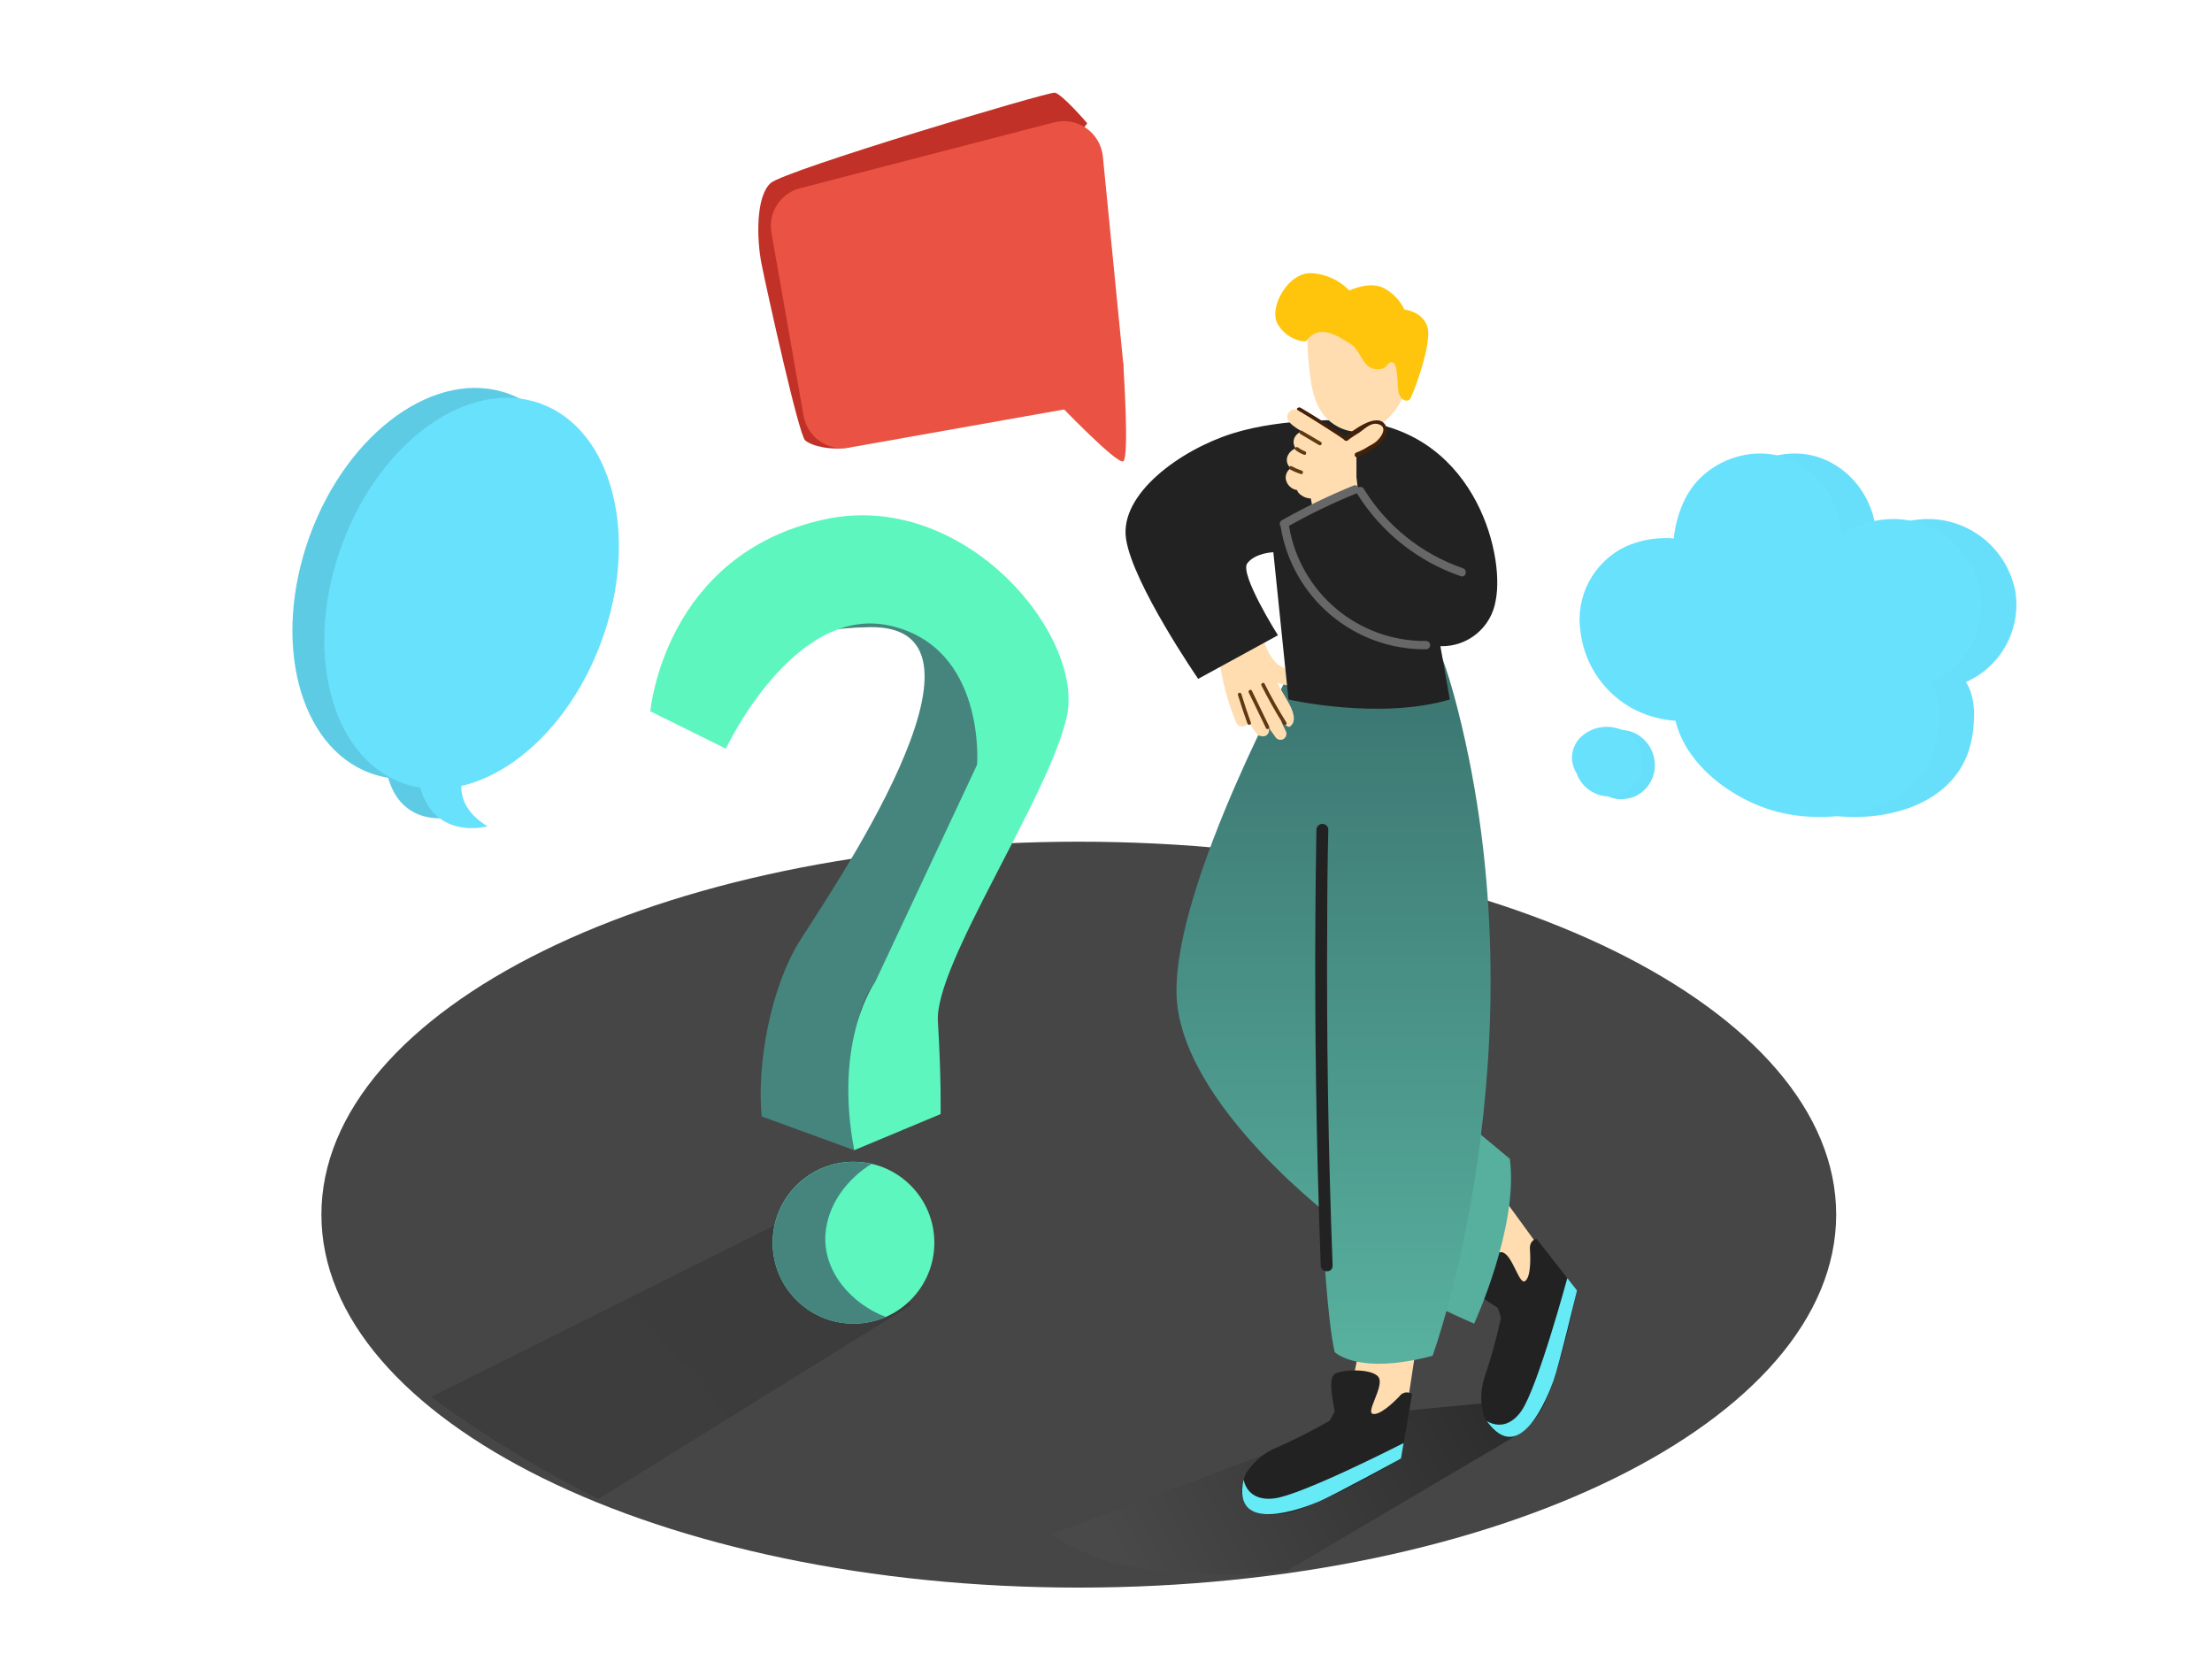 <svg width="334" height="252" viewBox="0 0 334 252" fill="none" xmlns="http://www.w3.org/2000/svg">
<path d="M76.82 59.455C65.965 55.493 52.513 65.106 46.76 80.921C41.007 96.736 45.09 112.768 55.945 116.73C56.809 117.042 57.701 117.272 58.609 117.415C60.897 125.457 68.779 123.267 68.779 123.267C65.656 121.386 64.796 119.087 64.821 117.181C73.313 115.234 81.763 106.95 86.022 95.273C91.775 79.45 87.675 63.417 76.82 59.455Z" fill="#68E1FD"/>
<path d="M304.307 89.288C303.73 86.265 302.136 83.532 299.79 81.542C297.444 79.553 294.488 78.428 291.415 78.355C288.671 78.309 285.971 79.048 283.633 80.486L283.249 80.595C283.267 80.453 283.267 80.31 283.249 80.169C282.698 73.766 277.303 68.291 270.724 68.466C267.586 68.56 264.585 69.776 262.265 71.893C259.76 74.159 258.508 77.51 258.032 80.779C258.032 80.946 257.982 81.113 257.965 81.289C255.469 81.079 252.961 81.508 250.675 82.534C248.316 83.668 246.385 85.532 245.167 87.851C243.949 90.169 243.509 92.819 243.912 95.407C244.221 97.93 245.154 100.336 246.627 102.407C248.099 104.479 250.065 106.149 252.345 107.268C254.201 108.152 256.207 108.677 258.257 108.814C259.827 115.501 266.866 120.767 273.488 122.523C281.838 124.721 293.962 122.748 297.21 113.537C297.705 112.009 297.986 110.42 298.045 108.814C298.158 107.407 298.013 105.991 297.619 104.635C297.426 104.051 297.168 103.49 296.851 102.963C299.428 101.829 301.558 99.872 302.907 97.398C304.256 94.924 304.748 92.072 304.307 89.288Z" fill="#68E1FD"/>
<path d="M247.16 110.845C246.727 110.602 246.26 110.425 245.774 110.319C244.917 110.116 244.025 110.116 243.169 110.319C242.666 110.432 242.182 110.618 241.733 110.87C241.277 111.121 240.855 111.43 240.48 111.79C239.685 112.597 239.236 113.682 239.228 114.816C239.243 115.648 239.486 116.46 239.929 117.165C240.045 117.524 240.208 117.867 240.413 118.184C241.123 119.313 242.227 120.136 243.511 120.491C243.934 120.6 244.369 120.659 244.805 120.667C245.049 120.653 245.291 120.625 245.532 120.583C246.201 120.519 246.847 120.302 247.419 119.948C248.549 119.249 249.368 118.142 249.707 116.855C250 115.713 249.91 114.505 249.449 113.419C248.989 112.333 248.185 111.428 247.16 110.845Z" fill="#68E1FD"/>
<path d="M162.892 239.68C226.052 239.68 277.253 214.471 277.253 183.375C277.253 152.278 226.052 127.07 162.892 127.07C99.732 127.07 48.53 152.278 48.53 183.375C48.53 214.471 99.732 239.68 162.892 239.68Z" fill="#464646"/>
<path d="M158.867 231.605L207.297 213.45L227.337 211.519L229.5 212.639L230.184 215.983L194.547 237.022C194.547 237.022 170.991 240.7 158.867 231.605Z" fill="url(#paint0_linear)"/>
<path d="M65.072 210.884L118.57 184.194L133.508 190.798L135.671 191.918L137.516 197.05L90.364 226.306C81.511 221.892 73.05 216.733 65.072 210.884Z" fill="url(#paint1_linear)"/>
<path d="M233.566 189.878C233.349 189.602 224.206 176.889 223.964 176.972C223.722 177.056 221.141 192.386 221.141 192.386L229.491 198.463" fill="#FFDDB0"/>
<path d="M231.011 188.633C231.111 190.079 231.145 192.812 230.276 193.406C229.408 193.999 228.464 189.786 227.028 189.126C225.592 188.466 222.536 191.851 221.976 193.422C221.417 194.994 226.076 197.134 226.193 197.56L226.644 198.931C225.954 202.119 225.078 205.265 224.022 208.351C223.544 210.088 223.544 211.922 224.022 213.659C224.382 214.552 224.939 215.352 225.65 216C226.278 216.517 227.066 216.8 227.88 216.8C228.693 216.8 229.481 216.517 230.109 216C231.435 214.875 232.496 213.47 233.216 211.887C236.222 204.866 238.092 194.793 238.092 194.793L232.005 187.02C232.005 187.02 230.911 187.187 231.011 188.633Z" fill="#222222"/>
<path d="M224.49 214.52C224.49 214.52 227.262 216.509 229.717 213.015C232.172 209.521 236.656 192.954 236.656 192.954L238.117 194.818C238.117 194.818 235.386 206.203 234.56 208.451C233.733 210.7 229.55 221.683 224.49 214.52Z" fill="#66EAF6"/>
<path d="M212.883 194.668C212.691 195.554 222.586 199.833 222.586 199.833C222.586 199.833 229.333 185.205 227.98 174.949L214.286 163.556" fill="#57AF9E"/>
<path d="M212.658 211.051L214.896 196.365L206.195 199.232L203.189 213.467L204.458 217.42" fill="#FFDDB0"/>
<path d="M211.313 210.792C210.311 211.845 208.324 213.692 207.289 213.45C206.253 213.208 208.75 209.68 208.274 208.159C207.798 206.638 203.264 206.663 201.703 207.323C200.141 207.983 201.703 212.857 201.477 213.233L200.767 214.487C197.949 216.112 195.038 217.571 192.05 218.858C190.447 219.681 189.097 220.923 188.142 222.452C187.721 223.32 187.501 224.272 187.499 225.236C187.539 226.049 187.86 226.823 188.407 227.425C188.954 228.027 189.692 228.42 190.497 228.538C192.219 228.765 193.97 228.608 195.624 228.078C202.838 225.57 211.547 220.204 211.547 220.204L213.217 210.466C213.072 210.36 212.906 210.285 212.731 210.244C212.556 210.204 212.374 210.198 212.197 210.229C212.02 210.259 211.85 210.325 211.699 210.421C211.547 210.518 211.416 210.644 211.313 210.792Z" fill="#222222"/>
<path d="M187.783 223.347C187.783 223.347 188.167 226.741 192.409 226.214C196.651 225.687 211.94 217.855 211.94 217.855L211.539 220.196C211.539 220.196 201.235 225.821 199.064 226.724C196.893 227.627 185.879 231.915 187.783 223.347Z" fill="#66EAF6"/>
<path d="M198.688 159.26C198.688 159.26 199.406 194.593 201.519 204.105C201.519 204.105 204.959 207.699 216.315 204.682C216.315 204.682 233.199 158.407 220.081 106.984C206.963 55.56 198.688 159.26 198.688 159.26Z" fill="url(#paint2_linear)"/>
<path d="M195.59 99.929C195.59 99.929 177.312 133.189 177.646 149.973C177.98 166.758 202.337 184.763 202.337 184.763L210.053 100.623" fill="url(#paint3_linear)"/>
<path d="M196.075 101.902C194.936 101.466 193.85 100.906 192.835 100.23C192.009 99.387 191.387 98.366 191.015 97.246C190.94 97.065 190.812 96.911 190.648 96.805C190.484 96.699 190.291 96.646 190.096 96.652L188.76 94.872C188.688 94.773 188.597 94.69 188.492 94.626C188.388 94.563 188.271 94.522 188.151 94.504C187.975 94.278 187.8 94.044 187.641 93.793C187.015 92.832 185.495 93.702 186.088 94.696L186.297 95.039C186.175 95.113 186.071 95.213 185.992 95.331C185.913 95.45 185.86 95.584 185.838 95.724C185.651 95.777 185.489 95.892 185.378 96.05C185.26 96.07 185.147 96.115 185.048 96.182C184.949 96.249 184.865 96.336 184.802 96.439C184.74 96.541 184.7 96.656 184.685 96.775C184.671 96.894 184.682 97.014 184.719 97.129L184.902 97.689C184.765 97.758 184.651 97.866 184.575 98C184.5 98.134 184.465 98.287 184.477 98.441C184.326 98.502 184.202 98.614 184.125 98.758C184.049 98.902 184.026 99.068 184.059 99.227C184.476 102.614 185.35 105.929 186.656 109.082C187.057 110.043 188.543 109.742 188.451 108.864C188.852 109.505 189.278 110.132 189.729 110.745C189.811 110.862 189.92 110.957 190.046 111.024C190.172 111.091 190.312 111.127 190.455 111.13C190.627 111.183 190.812 111.183 190.984 111.13C191.156 111.078 191.309 110.974 191.422 110.834C191.535 110.694 191.604 110.523 191.619 110.343C191.634 110.163 191.595 109.983 191.507 109.826L191.215 109.282C191.658 109.976 192.125 110.653 192.609 111.314C192.74 111.497 192.934 111.625 193.153 111.673C193.373 111.72 193.603 111.684 193.797 111.571C193.991 111.458 194.137 111.276 194.204 111.062C194.272 110.847 194.257 110.615 194.163 110.411L193.428 108.881C193.712 109.073 194.446 109.876 194.73 109.717C196.459 108.564 194.196 105.538 193.511 104.276L192.852 103.063C193.734 103.37 194.657 103.548 195.59 103.59C195.793 103.6 195.993 103.54 196.158 103.422C196.323 103.303 196.443 103.133 196.499 102.937C196.555 102.742 196.544 102.534 196.467 102.346C196.39 102.158 196.252 102.001 196.075 101.902Z" fill="#FFDDB0"/>
<path d="M188.877 109.098C188.359 107.672 187.881 106.231 187.441 104.777C187.422 104.708 187.377 104.65 187.315 104.615C187.253 104.579 187.18 104.57 187.111 104.589C187.042 104.608 186.984 104.653 186.949 104.715C186.914 104.777 186.904 104.85 186.923 104.919C187.363 106.374 187.842 107.814 188.359 109.241C188.476 109.567 188.994 109.424 188.877 109.098Z" fill="#603813"/>
<path d="M191.633 109.659L189.019 104.267C188.869 103.958 188.401 104.267 188.551 104.543L191.165 109.943C191.315 110.244 191.783 109.976 191.633 109.659Z" fill="#603813"/>
<path d="M194.229 109.065C193.044 107.17 191.947 105.22 190.939 103.214C190.781 102.905 190.322 103.214 190.472 103.49C191.479 105.49 192.576 107.441 193.762 109.341C193.945 109.625 194.413 109.358 194.229 109.065Z" fill="#603813"/>
<g opacity="0.1">
<path opacity="0.1" d="M304.307 89.288C303.73 86.265 302.136 83.532 299.79 81.542C297.444 79.553 294.488 78.428 291.415 78.355C288.671 78.309 285.971 79.048 283.633 80.486L283.249 80.595C283.267 80.453 283.267 80.31 283.249 80.169C282.698 73.766 277.303 68.291 270.724 68.466C267.586 68.56 264.585 69.776 262.265 71.893C259.76 74.159 258.508 77.51 258.032 80.779C258.032 80.946 257.982 81.113 257.965 81.289C255.469 81.079 252.961 81.508 250.675 82.534C248.316 83.668 246.385 85.532 245.167 87.851C243.949 90.169 243.509 92.819 243.912 95.407C244.221 97.93 245.154 100.336 246.627 102.407C248.099 104.479 250.065 106.149 252.345 107.268C254.201 108.152 256.207 108.677 258.257 108.814C259.827 115.501 266.866 120.767 273.488 122.523C281.838 124.721 293.962 122.748 297.21 113.537C297.705 112.009 297.986 110.42 298.045 108.814C298.158 107.407 298.013 105.991 297.619 104.635C297.426 104.051 297.168 103.49 296.851 102.963C299.428 101.829 301.558 99.872 302.907 97.398C304.256 94.924 304.748 92.072 304.307 89.288Z" fill="black"/>
<path opacity="0.1" d="M247.16 110.845C246.727 110.602 246.26 110.425 245.774 110.319C244.917 110.116 244.025 110.116 243.169 110.319C242.666 110.432 242.182 110.618 241.733 110.87C241.277 111.121 240.855 111.43 240.48 111.79C239.685 112.597 239.236 113.682 239.228 114.816C239.243 115.648 239.486 116.46 239.929 117.165C240.045 117.524 240.208 117.867 240.413 118.184C241.123 119.313 242.227 120.136 243.511 120.491C243.934 120.6 244.369 120.659 244.805 120.667C245.049 120.653 245.291 120.625 245.532 120.583C246.201 120.519 246.847 120.302 247.419 119.948C248.549 119.249 249.368 118.142 249.707 116.855C250 115.713 249.91 114.505 249.449 113.419C248.989 112.333 248.185 111.428 247.16 110.845Z" fill="black"/>
</g>
<path opacity="0.1" d="M76.82 59.455C65.965 55.493 52.513 65.106 46.76 80.921C41.007 96.736 45.09 112.768 55.945 116.73C56.809 117.042 57.701 117.272 58.609 117.415C60.897 125.457 68.779 123.267 68.779 123.267C65.656 121.386 64.796 119.087 64.821 117.181C73.313 115.234 81.763 106.95 86.022 95.273C91.775 79.45 87.675 63.417 76.82 59.455Z" fill="black"/>
<path d="M104.726 90.951L98.229 107.385L105.46 108.171C105.46 108.171 109.243 94.997 131.345 94.68C153.448 94.362 124.665 135.713 120.616 142.283C116.566 148.853 114.211 160.271 115.013 168.546L128.982 173.645C128.982 173.645 126.553 155.256 132.155 148.243C137.758 141.23 153.139 113.462 150.3 101.993C147.461 90.525 136.5 93 136.5 93" fill="#46857E"/>
<path d="M128.982 173.645L142.025 168.195C142.025 168.195 142.142 162.854 141.616 154.194C141.09 145.535 158.316 120.492 161.071 108.221C163.827 95.95 145.591 73.766 124.415 78.43C100.2 83.771 98.204 107.385 98.204 107.385L109.602 113.027C109.602 113.027 119.814 91.202 134.36 94.454C148.906 97.705 147.536 115.451 147.536 115.451L132.155 148.234C132.155 148.234 125.801 156.852 128.982 173.645Z" fill="#5DF6BE"/>
<path d="M128.874 199.834C135.616 199.834 141.082 194.362 141.082 187.613C141.082 180.864 135.616 175.392 128.874 175.392C122.132 175.392 116.666 180.864 116.666 187.613C116.666 194.362 122.132 199.834 128.874 199.834Z" fill="#5DF6BE"/>
<path d="M124.642 186.276C124.985 181.845 127.874 178.034 131.589 175.71C129.707 175.281 127.75 175.305 125.878 175.779C124.007 176.254 122.275 177.167 120.824 178.442C119.373 179.717 118.245 181.318 117.532 183.114C116.82 184.91 116.543 186.85 116.724 188.774C116.906 190.698 117.54 192.551 118.576 194.182C119.612 195.813 121.019 197.175 122.683 198.156C124.346 199.136 126.219 199.708 128.146 199.824C130.073 199.94 132 199.597 133.769 198.822C128.659 196.925 124.208 191.993 124.642 186.276Z" fill="#46857E"/>
<path d="M90.843 96.749C96.609 80.933 92.493 64.9 81.65 60.939C70.807 56.977 57.342 66.587 51.576 82.403C45.81 98.219 49.926 114.251 60.769 118.213C71.613 122.174 85.077 112.564 90.843 96.749Z" fill="#68E1FD"/>
<path d="M71.117 114.248C71.117 114.248 66.516 120.483 73.622 124.746C73.622 124.746 63.017 127.722 62.834 114.248" fill="#68E1FD"/>
<path d="M299.047 89.288C298.47 86.267 296.877 83.534 294.533 81.545C292.189 79.556 289.235 78.43 286.163 78.355C283.419 78.309 280.719 79.048 278.381 80.486L277.997 80.595C278.015 80.453 278.015 80.31 277.997 80.169C277.445 73.766 272.051 68.291 265.472 68.466C262.333 68.56 259.333 69.776 257.013 71.893C254.508 74.159 253.255 77.51 252.78 80.779C252.78 80.946 252.729 81.113 252.713 81.289C250.214 81.078 247.703 81.506 245.415 82.534C243.056 83.668 241.124 85.532 239.906 87.851C238.688 90.169 238.248 92.819 238.651 95.407C238.96 97.93 239.894 100.336 241.366 102.407C242.839 104.479 244.804 106.149 247.085 107.268C248.94 108.152 250.946 108.677 252.997 108.814C254.566 115.501 261.605 120.767 268.227 122.523C276.577 124.721 288.701 122.748 291.949 113.537C292.444 112.009 292.725 110.42 292.784 108.814C292.897 107.407 292.753 105.991 292.359 104.635C292.165 104.051 291.908 103.49 291.59 102.963C294.168 101.829 296.297 99.872 297.646 97.398C298.995 94.924 299.488 92.072 299.047 89.288Z" fill="#68E1FD"/>
<path d="M245.298 110.403C244.865 110.159 244.397 109.982 243.912 109.876C243.055 109.673 242.163 109.673 241.307 109.876C240.804 109.99 240.32 110.175 239.87 110.428C239.41 110.682 238.986 110.997 238.61 111.364C237.815 112.171 237.365 113.256 237.357 114.39C237.372 115.222 237.615 116.034 238.058 116.739C238.174 117.098 238.337 117.441 238.543 117.758C239.252 118.887 240.357 119.71 241.641 120.065C242.064 120.174 242.498 120.233 242.935 120.241C243.178 120.226 243.421 120.199 243.661 120.157C244.331 120.093 244.976 119.876 245.548 119.522C246.679 118.823 247.498 117.716 247.836 116.429C248.134 115.285 248.047 114.074 247.588 112.985C247.129 111.895 246.324 110.988 245.298 110.403Z" fill="#68E1FD"/>
<path d="M164.169 18.606C164.169 18.606 160.32 14.134 159.26 13.992C158.199 13.85 118.62 25.694 116.391 27.617C114.161 29.539 114.186 35.883 115.013 39.971C115.84 44.058 120.599 65.633 121.576 66.485C122.553 67.338 125.5 68.048 128.256 67.547" fill="#C13127"/>
<path d="M164.737 61.094L128.248 67.572C126.702 67.857 125.106 67.517 123.811 66.625C122.516 65.733 121.628 64.363 121.342 62.816L116.474 35.064C116.231 33.613 116.542 32.123 117.347 30.892C118.151 29.66 119.39 28.777 120.816 28.419L159.093 18.489C159.919 18.267 160.783 18.226 161.627 18.37C162.47 18.514 163.272 18.839 163.978 19.323C164.684 19.806 165.277 20.437 165.717 21.172C166.156 21.907 166.432 22.728 166.524 23.579L169.597 54.791C169.731 56.262 169.304 57.728 168.403 58.897C167.502 60.066 166.192 60.851 164.737 61.094Z" fill="#EA5343"/>
<path d="M169.597 54.774C169.597 54.774 170.574 69.185 169.597 69.645C168.62 70.105 160.128 61.244 160.128 61.244" fill="#EA5343"/>
<path d="M203.74 63.468C203.74 63.468 193.887 62.974 186.063 65.449C178.239 67.923 169.029 74.551 170.023 81.33C171.016 88.109 180.919 102.487 180.919 102.487L192.96 95.908C192.96 95.908 187.115 86.638 188.334 85.042C189.553 83.445 192.267 83.37 192.267 83.37L194.555 105.604C194.555 105.604 208.257 108.747 218.912 105.604L217.492 97.555C219.484 97.617 221.429 96.951 222.966 95.682C224.502 94.413 225.525 92.627 225.842 90.659C227.295 83.37 222.36 64.412 203.74 63.468Z" fill="#222222"/>
<path d="M197.511 49.575C197.202 49.926 197.411 51.18 197.419 51.59C197.419 53.002 197.553 54.407 197.703 55.769C198.054 59.063 198.688 62.649 201.995 64.412C206.086 66.594 210.044 63.76 211.689 60.233C212.341 58.812 212.616 51.406 211.03 50.035C209.443 48.664 203.197 43.097 197.511 49.575Z" fill="#FFDDB0"/>
<path d="M197.244 51.464C197.043 51.732 194.254 51.306 192.902 48.882C191.549 46.458 194.43 41.175 197.912 41.242C200.121 41.319 202.213 42.258 203.74 43.858C203.74 43.858 206.863 42.328 209.059 43.549C210.367 44.276 211.417 45.392 212.065 46.742C212.065 46.742 214.845 46.976 215.555 49.433C216.265 51.891 213.242 60.057 212.808 60.367C212.374 60.676 211.522 60.425 211.222 59.397C210.921 58.369 211.171 54.825 210.236 54.699C209.301 54.574 209.685 55.936 207.69 55.727C205.694 55.519 205.402 52.752 203.924 51.916C202.446 51.08 199.34 48.589 197.244 51.464Z" fill="#FFC50C"/>
<path d="M208.934 64.379C208.399 63.309 207.08 63.718 206.245 64.145C205.202 64.744 204.198 65.408 203.239 66.134C201.929 65.198 200.572 64.331 199.173 63.534C198.371 63.083 197.555 62.654 196.726 62.247C196.058 61.921 195.273 61.495 194.672 62.18C193.62 63.384 195.44 64.471 196.576 65.131C196.131 65.264 195.754 65.564 195.524 65.967C195.386 66.213 195.317 66.493 195.324 66.775C195.332 67.058 195.415 67.333 195.565 67.572L195.649 67.689C195.385 67.783 195.143 67.929 194.936 68.118C194.73 68.308 194.563 68.537 194.446 68.792C194.319 69.064 194.275 69.367 194.318 69.664C194.361 69.961 194.49 70.239 194.689 70.464C194.759 70.542 194.837 70.612 194.922 70.673C194.84 70.725 194.762 70.784 194.689 70.848C194.48 71.035 194.322 71.272 194.228 71.537C194.135 71.801 194.109 72.085 194.154 72.361C194.235 72.779 194.445 73.16 194.753 73.452C195.062 73.745 195.454 73.933 195.874 73.991C195.874 74.409 196.709 74.994 197.194 75.128C197.434 75.198 197.68 75.246 197.928 75.27C198.023 75.733 198.112 76.195 198.196 76.658C199.189 76.245 200.204 75.885 201.235 75.579C201.32 75.558 201.409 75.558 201.494 75.579L202.446 75.145C202.529 75.1 202.622 75.076 202.717 75.076C202.812 75.076 202.905 75.1 202.989 75.145C203.673 74.66 204.35 74.167 205.001 73.64C204.945 73.211 204.898 72.779 204.859 72.345C204.852 72.271 204.838 72.198 204.817 72.127C204.817 70.979 204.817 69.829 204.817 68.675L204.976 68.575C205.983 68.195 206.91 67.628 207.706 66.903C208.383 66.31 209.41 65.34 208.934 64.379Z" fill="#FFDDB0"/>
<path d="M199.44 66.719C198.505 66.162 197.561 65.605 196.609 65.047C196.547 65.011 196.473 65 196.403 65.018C196.334 65.036 196.274 65.081 196.238 65.144C196.201 65.206 196.191 65.28 196.209 65.349C196.227 65.419 196.272 65.479 196.334 65.516C197.28 66.073 198.223 66.63 199.164 67.187C199.226 67.224 199.3 67.234 199.37 67.216C199.44 67.198 199.499 67.153 199.536 67.091C199.572 67.029 199.583 66.955 199.565 66.885C199.547 66.816 199.502 66.756 199.44 66.719Z" fill="#603813"/>
<path d="M197.06 68.14C196.681 68.002 196.326 67.804 196.008 67.555C195.741 67.346 195.357 67.722 195.624 67.94C196.011 68.246 196.446 68.489 196.91 68.658C197.219 68.784 197.361 68.257 197.06 68.14Z" fill="#603813"/>
<path d="M196.559 71.049C196.033 70.878 195.524 70.656 195.039 70.389C194.739 70.222 194.463 70.69 194.764 70.857C195.296 71.147 195.856 71.384 196.434 71.567C196.743 71.668 196.885 71.149 196.559 71.049Z" fill="#603813"/>
<path d="M220.899 85.786C214.676 83.645 209.385 79.413 205.928 73.808C205.888 73.738 205.835 73.676 205.771 73.627C205.707 73.578 205.634 73.543 205.556 73.522C205.478 73.502 205.397 73.498 205.318 73.509C205.238 73.521 205.161 73.549 205.093 73.59C205.07 73.523 205.033 73.461 204.985 73.409C204.937 73.356 204.878 73.315 204.812 73.287C204.747 73.26 204.676 73.246 204.605 73.248C204.534 73.25 204.464 73.267 204.4 73.298C200.67 74.81 197.044 76.567 193.545 78.555C193.469 78.597 193.403 78.654 193.352 78.723C193.301 78.792 193.265 78.872 193.248 78.956C193.23 79.04 193.232 79.127 193.251 79.211C193.271 79.295 193.308 79.374 193.361 79.442C194.189 84.659 196.862 89.406 200.893 92.816C204.924 96.227 210.044 98.075 215.321 98.023C215.488 98.023 215.647 97.957 215.764 97.84C215.882 97.722 215.948 97.562 215.948 97.396C215.948 97.23 215.882 97.07 215.764 96.953C215.647 96.835 215.488 96.769 215.321 96.769C210.369 96.82 205.561 95.097 201.766 91.91C197.972 88.723 195.441 84.283 194.63 79.391C197.901 77.553 201.283 75.922 204.759 74.51L204.867 74.451C208.499 80.325 214.053 84.756 220.582 86.99C221.333 87.257 221.659 86.045 220.899 85.786Z" fill="#676767"/>
<path d="M200.4 139.692C200.4 134.86 200.456 130.029 200.567 125.198C200.545 124.974 200.442 124.767 200.276 124.616C200.11 124.465 199.894 124.382 199.669 124.382C199.445 124.382 199.229 124.465 199.063 124.616C198.897 124.767 198.793 124.974 198.772 125.198C198.477 142.316 198.543 159.438 198.972 176.563C199.095 181.394 199.245 186.225 199.423 191.057C199.465 192.21 201.26 192.219 201.218 191.057C200.567 173.943 200.294 156.822 200.4 139.692Z" fill="#222222"/>
<path d="M209.168 64.145C207.907 62.122 204.158 65.106 203.005 65.975C202.646 66.251 203.147 66.753 203.506 66.477C204.082 66.025 204.717 65.641 205.318 65.257C206.095 64.722 206.988 63.752 208.057 64.019C209.727 64.429 208.466 66.168 207.69 66.753C207.372 66.986 207.034 67.19 206.679 67.363C206.088 67.757 205.451 68.08 204.784 68.324C204.366 68.491 204.55 69.16 204.967 69.001C206.412 68.466 210.478 66.209 209.168 64.145Z" fill="#42210B"/>
<path d="M203.431 66.042C201.594 64.738 198.304 62.699 196.367 61.545C196.075 61.378 195.624 61.729 195.916 61.905C197.853 63.05 201.335 65.248 203.172 66.51C203.439 66.703 203.74 66.234 203.431 66.042Z" fill="#42210B"/>
<defs>
<linearGradient id="paint0_linear" x1="226.018" y1="208.802" x2="169.831" y2="237.809" gradientUnits="userSpaceOnUse">
<stop stop-color="#2C2C2C"/>
<stop offset="0.99" stop-color="#494949"/>
</linearGradient>
<linearGradient id="paint1_linear" x1="11619.3" y1="9721.67" x2="8170.87" y2="12787.5" gradientUnits="userSpaceOnUse">
<stop stop-color="#303030"/>
<stop offset="0.99" stop-color="#494949"/>
</linearGradient>
<linearGradient id="paint2_linear" x1="201.357" y1="92.673" x2="201.357" y2="205.888" gradientUnits="userSpaceOnUse">
<stop stop-color="#39706D"/>
<stop offset="1" stop-color="#58B19F"/>
</linearGradient>
<linearGradient id="paint3_linear" x1="201.357" y1="92.673" x2="201.357" y2="205.888" gradientUnits="userSpaceOnUse">
<stop stop-color="#39706D"/>
<stop offset="1" stop-color="#58B19F"/>
</linearGradient>
</defs>
</svg>
